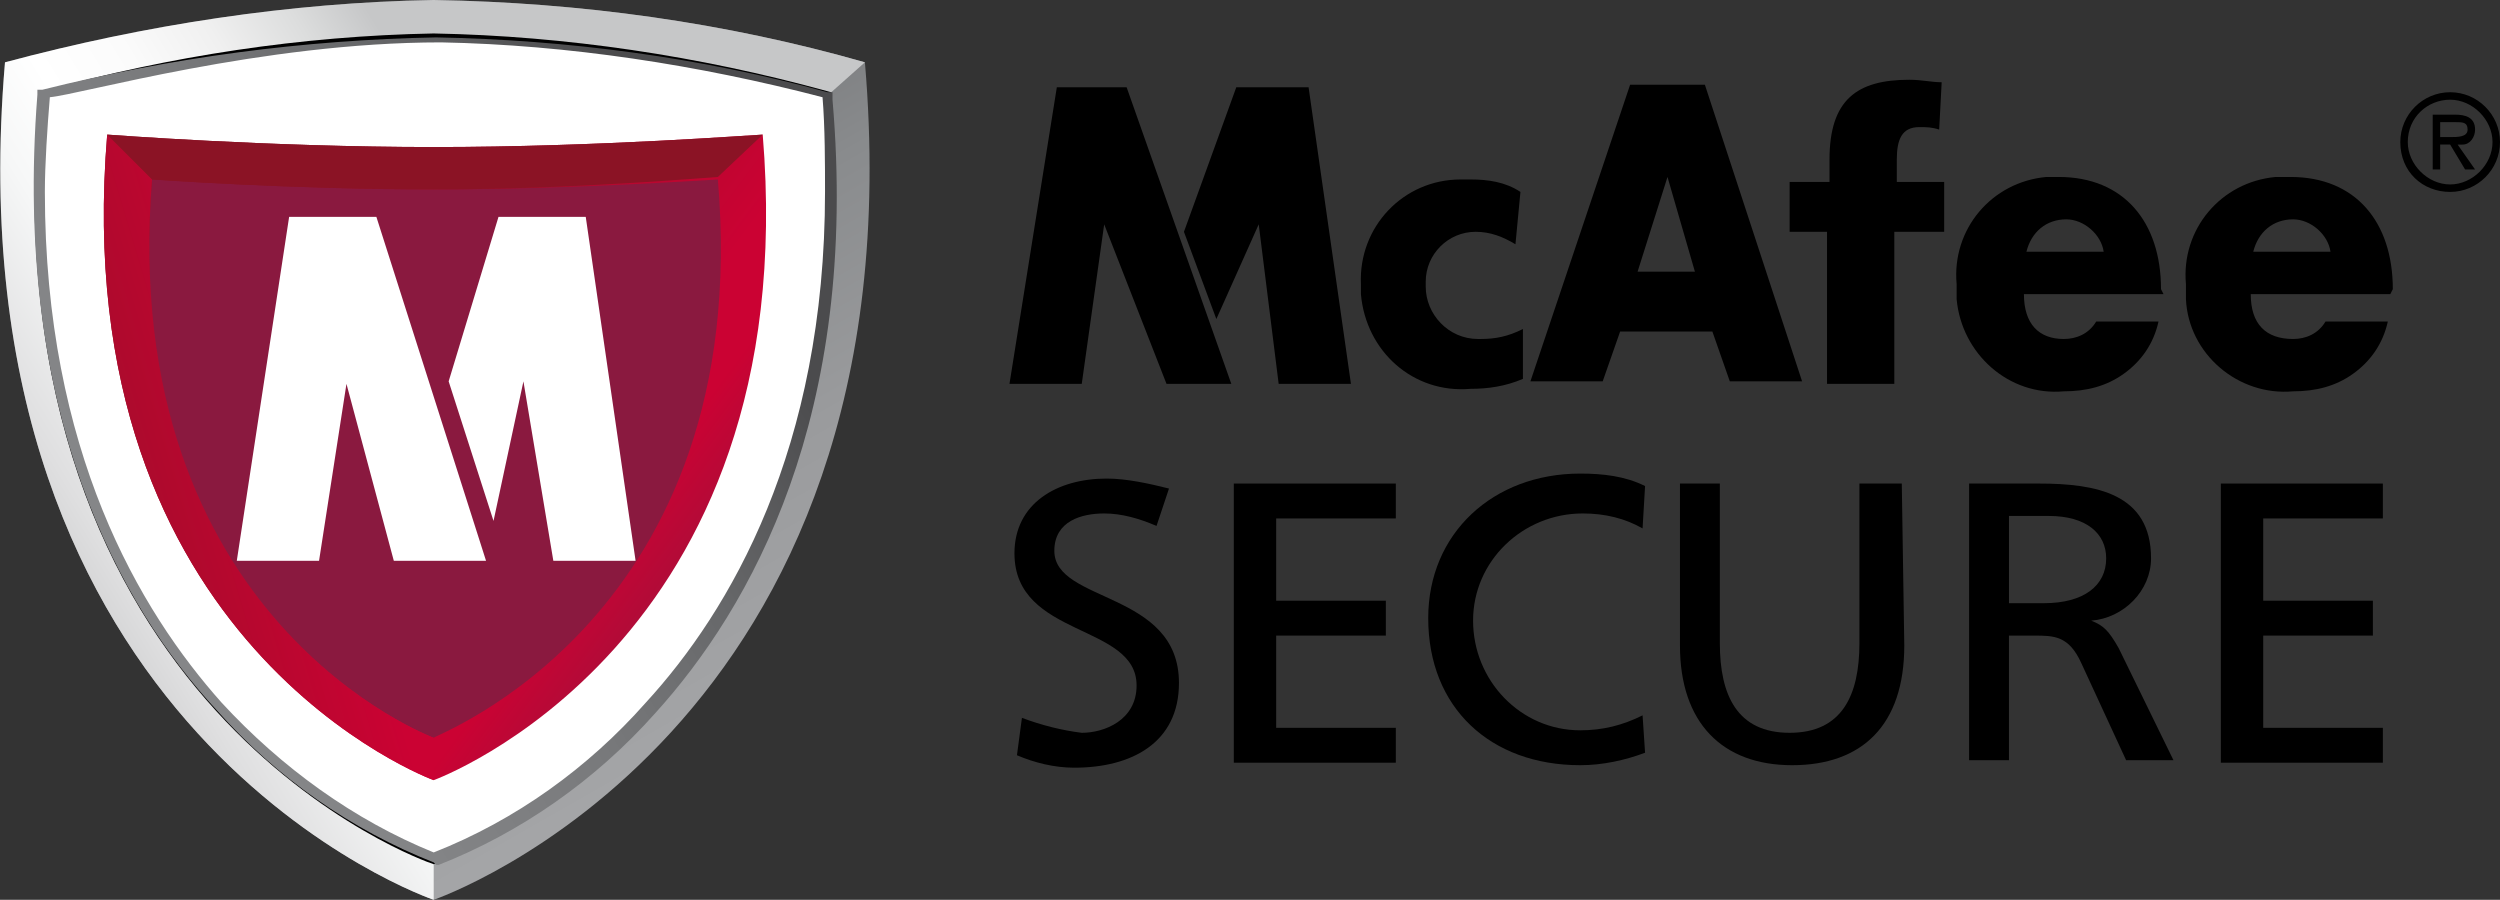 <?xml version="1.0" encoding="utf-8"?>
<!-- Generator: Adobe Illustrator 25.4.1, SVG Export Plug-In . SVG Version: 6.00 Build 0)  -->
<svg version="1.1" id="Layer_1" xmlns="http://www.w3.org/2000/svg" xmlns:xlink="http://www.w3.org/1999/xlink" x="0px" y="0px"
	 viewBox="0 0 100.3 36.1" style="enable-background:new 0 0 100.3 36.1;" xml:space="preserve">
<rect x="0" y="0" width="100.3" height="36.1" fill="#333333" stroke="none"/>
<style type="text/css">
	.st0{fill:url(#Path_29_00000128460245506708416410000004909588999656911022_);}
	.st1{fill:url(#Path_30_00000072243056108756811820000010097257207642828472_);}
	.st2{fill:#FFFFFF;stroke:#000000;stroke-width:0.515;stroke-linecap:round;}
	.st3{fill:#FFFFFF;}
	.st4{fill:url(#Path_33_00000011712493903790054880000003847902556737842850_);}
	.st5{fill:url(#Path_34_00000101802043838136736630000016821553336561533619_);}
	.st6{fill:url(#Path_35_00000075138829683338381330000013283524703262510733_);}
	.st7{fill:#8B1325;}
	.st8{fill:url(#Path_37_00000043422207840596401180000015413291784753466030_);}
</style>
<g id="McAfee_Secure">
	
		<linearGradient id="Path_29_00000011013028823251079310000000947885712107476410_" gradientUnits="userSpaceOnUse" x1="-804.694" y1="311.855" x2="-804.161" y2="310.895" gradientTransform="matrix(34.917 0 0 -36.13 28111.518 11270.587)">
		<stop  offset="0" style="stop-color:#646567"/>
		<stop  offset="9.700001e-02" style="stop-color:#717274"/>
		<stop  offset="0.317" style="stop-color:#898B8D"/>
		<stop  offset="0.54" style="stop-color:#9A9B9D"/>
		<stop  offset="0.766" style="stop-color:#A4A5A7"/>
		<stop  offset="1" style="stop-color:#A7A8AA"/>
	</linearGradient>
	<path id="Path_29" style="fill:url(#Path_29_00000011013028823251079310000000947885712107476410_);" d="M17.4,36.1
		c0,0-19.5-6.6-17.2-33.6C5.8,1,11.6,0.1,17.4,0c5.9,0.1,11.7,0.9,17.3,2.5C37,29.4,17.4,36.1,17.4,36.1z"/>
	
		<linearGradient id="Path_30_00000081648179407842330280000011294873001098797225_" gradientUnits="userSpaceOnUse" x1="-805.797" y1="311.637" x2="-806.489" y2="311.196" gradientTransform="matrix(34.74 0 0 -36.13 28014.631 11270.587)">
		<stop  offset="0" style="stop-color:#C6C7C8"/>
		<stop  offset="9.200000e-02" style="stop-color:#DCDDDD"/>
		<stop  offset="0.203" style="stop-color:#F0F0F0"/>
		<stop  offset="0.316" style="stop-color:#FBFBFB"/>
		<stop  offset="0.433" style="stop-color:#FFFFFF"/>
		<stop  offset="0.537" style="stop-color:#F6F7F7"/>
		<stop  offset="0.704" style="stop-color:#DFDFE0"/>
		<stop  offset="0.913" style="stop-color:#B9BABB"/>
		<stop  offset="1" style="stop-color:#A7A8AA"/>
	</linearGradient>
	<path id="Path_30" style="fill:url(#Path_30_00000081648179407842330280000011294873001098797225_);" d="M17.4,36.1
		c0,0-19.5-6.6-17.2-33.6C5.8,1,11.6,0.1,17.4,0c5.9,0.1,11.7,0.9,17.3,2.5l-1.8,1.6L17.4,34.4V36.1z"/>
	<path id="Path_31" class="st2" d="M17.4,34.4c0,0-17.6-6-15.6-30.5c5.1-1.4,10.3-2.2,15.6-2.3C22.7,1.7,28,2.5,33.1,3.9
		C35.1,28.3,17.4,34.4,17.4,34.4z"/>
	<g id="Group_9">
		<path id="Path_32" class="st3" d="M17.4,34.4c0,0-17.6-6-15.6-30.5c5.1-1.4,10.3-2.2,15.6-2.3C22.7,1.7,28,2.5,33.1,3.9
			C35.1,28.3,17.4,34.4,17.4,34.4z"/>
	</g>
	
		<linearGradient id="Path_33_00000039135050173849614720000010911980403599040425_" gradientUnits="userSpaceOnUse" x1="-826.537" y1="327.899" x2="-827.326" y2="327.382" gradientTransform="matrix(32.136 0 0 -33.19 26588.779 10890.308)">
		<stop  offset="0" style="stop-color:#4B4B4D"/>
		<stop  offset="1.300000e-02" style="stop-color:#4D4D4F"/>
		<stop  offset="0.253" style="stop-color:#67686A"/>
		<stop  offset="0.497" style="stop-color:#797A7C"/>
		<stop  offset="0.744" style="stop-color:#838486"/>
		<stop  offset="1" style="stop-color:#87888A"/>
	</linearGradient>
	<path id="Path_33" style="fill:url(#Path_33_00000039135050173849614720000010911980403599040425_);" d="M1.7,3.6H1.5v0.2
		c-1,12.8,3.3,20.5,7.2,24.7c2.4,2.7,5.4,4.8,8.7,6.1l0.1,0.1h0.1c3.3-1.3,6.3-3.4,8.7-6.1c3.8-4.2,8.2-11.9,7.1-24.6V3.7h-0.2
		c-5.1-1.4-10.4-2.1-15.7-2.2C12.2,1.6,6.9,2.3,1.7,3.6z M17.7,1.7C22.8,1.8,28,2.6,33,3.9c0.1,1.2,0.1,2.7,0.1,3.8
		c0,10.3-3.8,16.8-7.2,20.5c-2.3,2.6-5.2,4.7-8.5,6c-3.2-1.3-6.1-3.4-8.5-6C5.6,24.5,1.8,18.1,1.8,7.7c0-1.1,0.1-2.6,0.2-3.8
		C3.2,3.8,10.5,1.7,17.7,1.7z"/>
	
		<linearGradient id="Path_34_00000029762086953370908960000002545478948403131015_" gradientUnits="userSpaceOnUse" x1="-886.134" y1="383.343" x2="-885.316" y2="382.745" gradientTransform="matrix(26.531 0 0 -25.94 23520.268 9952.739)">
		<stop  offset="0" style="stop-color:#8B1325"/>
		<stop  offset="0.607" style="stop-color:#CB0233"/>
		<stop  offset="0.708" style="stop-color:#CB0233"/>
		<stop  offset="1" style="stop-color:#8A193F"/>
	</linearGradient>
	<path id="Path_34" style="fill:url(#Path_34_00000029762086953370908960000002545478948403131015_);" d="M17.4,31.3
		c0,0-14.8-5.4-13.1-25.9c0,0,6.5,0.5,13.1,0.5s13-0.5,13.2-0.5C32.3,25.9,17.4,31.3,17.4,31.3z"/>
	
		<radialGradient id="Path_35_00000047036084158587657360000017080939670839462570_" cx="-9814.362" cy="6551.507" r="23.551" gradientTransform="matrix(0.979 0 0 -0.979 -11.342 -518.578)" gradientUnits="userSpaceOnUse">
		<stop  offset="0" style="stop-color:#CB0233"/>
		<stop  offset="0.461" style="stop-color:#CB0233"/>
		<stop  offset="1" style="stop-color:#8A193F"/>
	</radialGradient>
	<path id="Path_35" style="fill:url(#Path_35_00000047036084158587657360000017080939670839462570_);" d="M17.4,29.6
		c0,0-12.8-4.7-11.3-22.4c0,0,5.6,0.4,11.3,0.4s11.2-0.4,11.4-0.4C30.3,24.8,17.4,29.5,17.4,29.6z"/>
	<path id="Path_36" class="st7" d="M30.6,5.4c-0.2,0-6.6,0.5-13.2,0.5S4.3,5.4,4.3,5.4l1.8,1.8c0,0,5.6,0.4,11.3,0.4
		s11.2-0.5,11.4-0.5L30.6,5.4z"/>
	
		<linearGradient id="Path_37_00000032629207969103880920000016941364265558920091_" gradientUnits="userSpaceOnUse" x1="-1226.493" y1="382.707" x2="-1225.045" y2="383.56" gradientTransform="matrix(13.236 0 0 -25.92 16234.66 9950.077)">
		<stop  offset="0" style="stop-color:#8B1325"/>
		<stop  offset="0.607" style="stop-color:#CB0233"/>
		<stop  offset="0.708" style="stop-color:#CB0233"/>
		<stop  offset="1" style="stop-color:#8A193F"/>
	</linearGradient>
	<path id="Path_37" style="fill:url(#Path_37_00000032629207969103880920000016941364265558920091_);" d="M17.4,31.3
		c0,0-14.8-5.4-13.1-25.9l1.8,1.8C4.7,24.9,17.4,29.6,17.4,29.6V31.3z"/>
	<g id="Group_11">
		<g id="Group_10">
			<path id="Path_38" class="st3" d="M9.5,22.5l2.1-13.8h3.5l4.4,13.8h-3.7l-1.9-7.1l-1.1,7.1H9.5z"/>
		</g>
	</g>
	<g id="Group_13">
		<g id="Group_12">
			<path id="Path_39" class="st3" d="M20,8.7h3.5l2,13.8h-3.3L21,15.3l-1.2,5.6L18,15.3L20,8.7z"/>
		</g>
	</g>
	<g id="Group_14">
		<path id="Path_40" d="M49.4,15.4h-2.6L44.3,9l-0.9,6.4h-2.9l1.9-11.9h2.8L49.4,15.4z M47.5,9.3l2.1-5.8h2.9l1.7,11.9h-2.9L50.5,9
			l-1.7,3.8L47.5,9.3z"/>
		<path id="Path_41" d="M65,13.3l-0.7,2h-2.9l4-11.9h3l3.9,11.9h-2.9l-0.7-2C68.7,13.3,65,13.3,65,13.3z M66.9,7.1l-1.2,3.8H68
			L66.9,7.1z"/>
		<path id="Path_42" d="M86.8,11.8h-5.6c0,1.2,0.6,1.8,1.6,1.8c0.5,0,1-0.2,1.3-0.7h2.5c-0.2,0.9-0.7,1.6-1.4,2.1s-1.5,0.7-2.4,0.7
			c-2.2,0.2-4.1-1.5-4.3-3.7v-0.6c-0.2-2.2,1.4-4.1,3.6-4.3h0.5c2.6,0,4.1,1.8,4.1,4.5C86.7,11.6,86.8,11.8,86.8,11.8z M84.4,10.1
			c-0.1-0.7-0.8-1.3-1.5-1.3c-0.8,0-1.4,0.5-1.6,1.3H84.4z"/>
		<path id="Path_43" d="M95.9,11.8h-5.6c0,1.2,0.6,1.8,1.7,1.8c0.5,0,1-0.2,1.3-0.7h2.5c-0.2,0.9-0.7,1.6-1.4,2.1s-1.5,0.7-2.4,0.7
			c-2.2,0.2-4.2-1.5-4.3-3.7v-0.6c-0.2-2.2,1.4-4.1,3.6-4.3h0.6c2.6,0,4.1,1.8,4.1,4.5C96,11.6,95.9,11.8,95.9,11.8z M93.5,10.1
			c-0.1-0.7-0.8-1.3-1.5-1.3c-0.8,0-1.4,0.5-1.6,1.3H93.5z"/>
		<path id="Path_44" d="M96.3,5.7c0-1.1,0.9-2,2-2s2,0.9,2,2s-0.9,2-2,2S96.3,6.9,96.3,5.7z M96.6,5.7c0,0.9,0.8,1.7,1.7,1.7
			c0.9,0,1.7-0.8,1.7-1.7S99.2,4,98.3,4S96.6,4.7,96.6,5.7z M99.3,6.8h-0.4l-0.6-1h-0.4v1h-0.3V4.6h0.9c0.4,0,0.8,0.1,0.8,0.6
			c0,0.3-0.2,0.6-0.5,0.6h-0.2C98.6,5.8,99.3,6.8,99.3,6.8z M97.9,4.9v0.6h0.4c0.3,0,0.7,0,0.7-0.3s-0.2-0.3-0.5-0.3H97.9z"/>
	</g>
	<g id="Group_15">
		<path id="Path_45" d="M73.3,9.3h-1.5v-2h1.6V6.4c0-2.4,1.1-3.2,3.2-3.2c0.5,0,0.9,0.1,1.3,0.1l-0.1,1.9c-0.3-0.1-0.5-0.1-0.8-0.1
			c-0.7,0-0.9,0.5-0.9,1.3v0.9H78v2h-2v6.1h-2.7C73.3,15.4,73.3,9.3,73.3,9.3z"/>
	</g>
	<g id="Group_16">
		<path id="Path_46" d="M46.4,21.1c-0.7-0.3-1.4-0.5-2.1-0.5c-0.9,0-2,0.3-2,1.5c0,2.1,5,1.6,5,5.3c0,2.4-1.9,3.4-4.2,3.4
			c-0.8,0-1.6-0.2-2.3-0.5l0.2-1.5c0.8,0.3,1.6,0.5,2.4,0.6c0.9,0,2.2-0.5,2.2-1.9c0-2.5-4.9-1.9-4.9-5.3c0-2,1.7-3,3.7-3
			c0.8,0,1.7,0.2,2.5,0.4C46.9,19.6,46.4,21.1,46.4,21.1z"/>
		<path id="Path_47" d="M49.5,19.4H56v1.4h-4.8v3.3h4.4v1.4h-4.4v3.7H56v1.4h-6.5V19.4z"/>
		<path id="Path_48" d="M65.9,21.2c-0.7-0.4-1.5-0.6-2.4-0.6c-2.4,0-4.4,1.9-4.4,4.3c0,2.4,1.9,4.4,4.3,4.4c0.9,0,1.7-0.2,2.5-0.6
			l0.1,1.5c-0.8,0.3-1.7,0.5-2.6,0.5c-3.6,0-6.1-2.3-6.1-5.9c0-3.4,2.6-5.8,6.1-5.8c0.9,0,1.8,0.1,2.6,0.5
			C66,19.5,65.9,21.2,65.9,21.2z"/>
		<path id="Path_49" d="M76.4,25.9c0,3.2-1.7,4.8-4.5,4.8s-4.5-1.7-4.5-4.8v-6.5H69v6.4c0,2.1,0.7,3.6,2.8,3.6s2.8-1.5,2.8-3.6v-6.4
			h1.7L76.4,25.9z"/>
		<path id="Path_50" d="M79,19.4h2.8c2.3,0,4.5,0.4,4.5,3c0,1.3-1.1,2.4-2.4,2.5c0.5,0.2,0.7,0.4,1.1,1.1l2.2,4.5h-1.9l-1.8-3.9
			c-0.5-1.1-1.1-1.1-1.9-1.1h-1v5H79C79,30.5,79,19.4,79,19.4z M80.6,24.2H82c1.6,0,2.5-0.7,2.5-1.8c0-1-0.8-1.7-2.3-1.7h-1.6V24.2z
			"/>
		<path id="Path_51" d="M89.1,19.4h6.5v1.4h-4.8v3.3h4.4v1.4h-4.4v3.7h4.8v1.4h-6.5V19.4z"/>
	</g>
	<path id="Path_52" d="M60.8,9.8c-0.5-0.3-1-0.5-1.6-0.5c-1.1,0-2,0.9-2,2v0.2c0,1.1,0.9,2.1,2.1,2.1h0.1c0.6,0,1.1-0.1,1.7-0.4v2
		c-0.7,0.3-1.4,0.4-2.1,0.4c-2.3,0.2-4.2-1.5-4.4-3.8v-0.4c-0.1-2.3,1.7-4.2,4-4.2H59c0.7,0,1.4,0.1,2,0.5C61,7.7,60.8,9.8,60.8,9.8
		z"/>
</g>
</svg>
